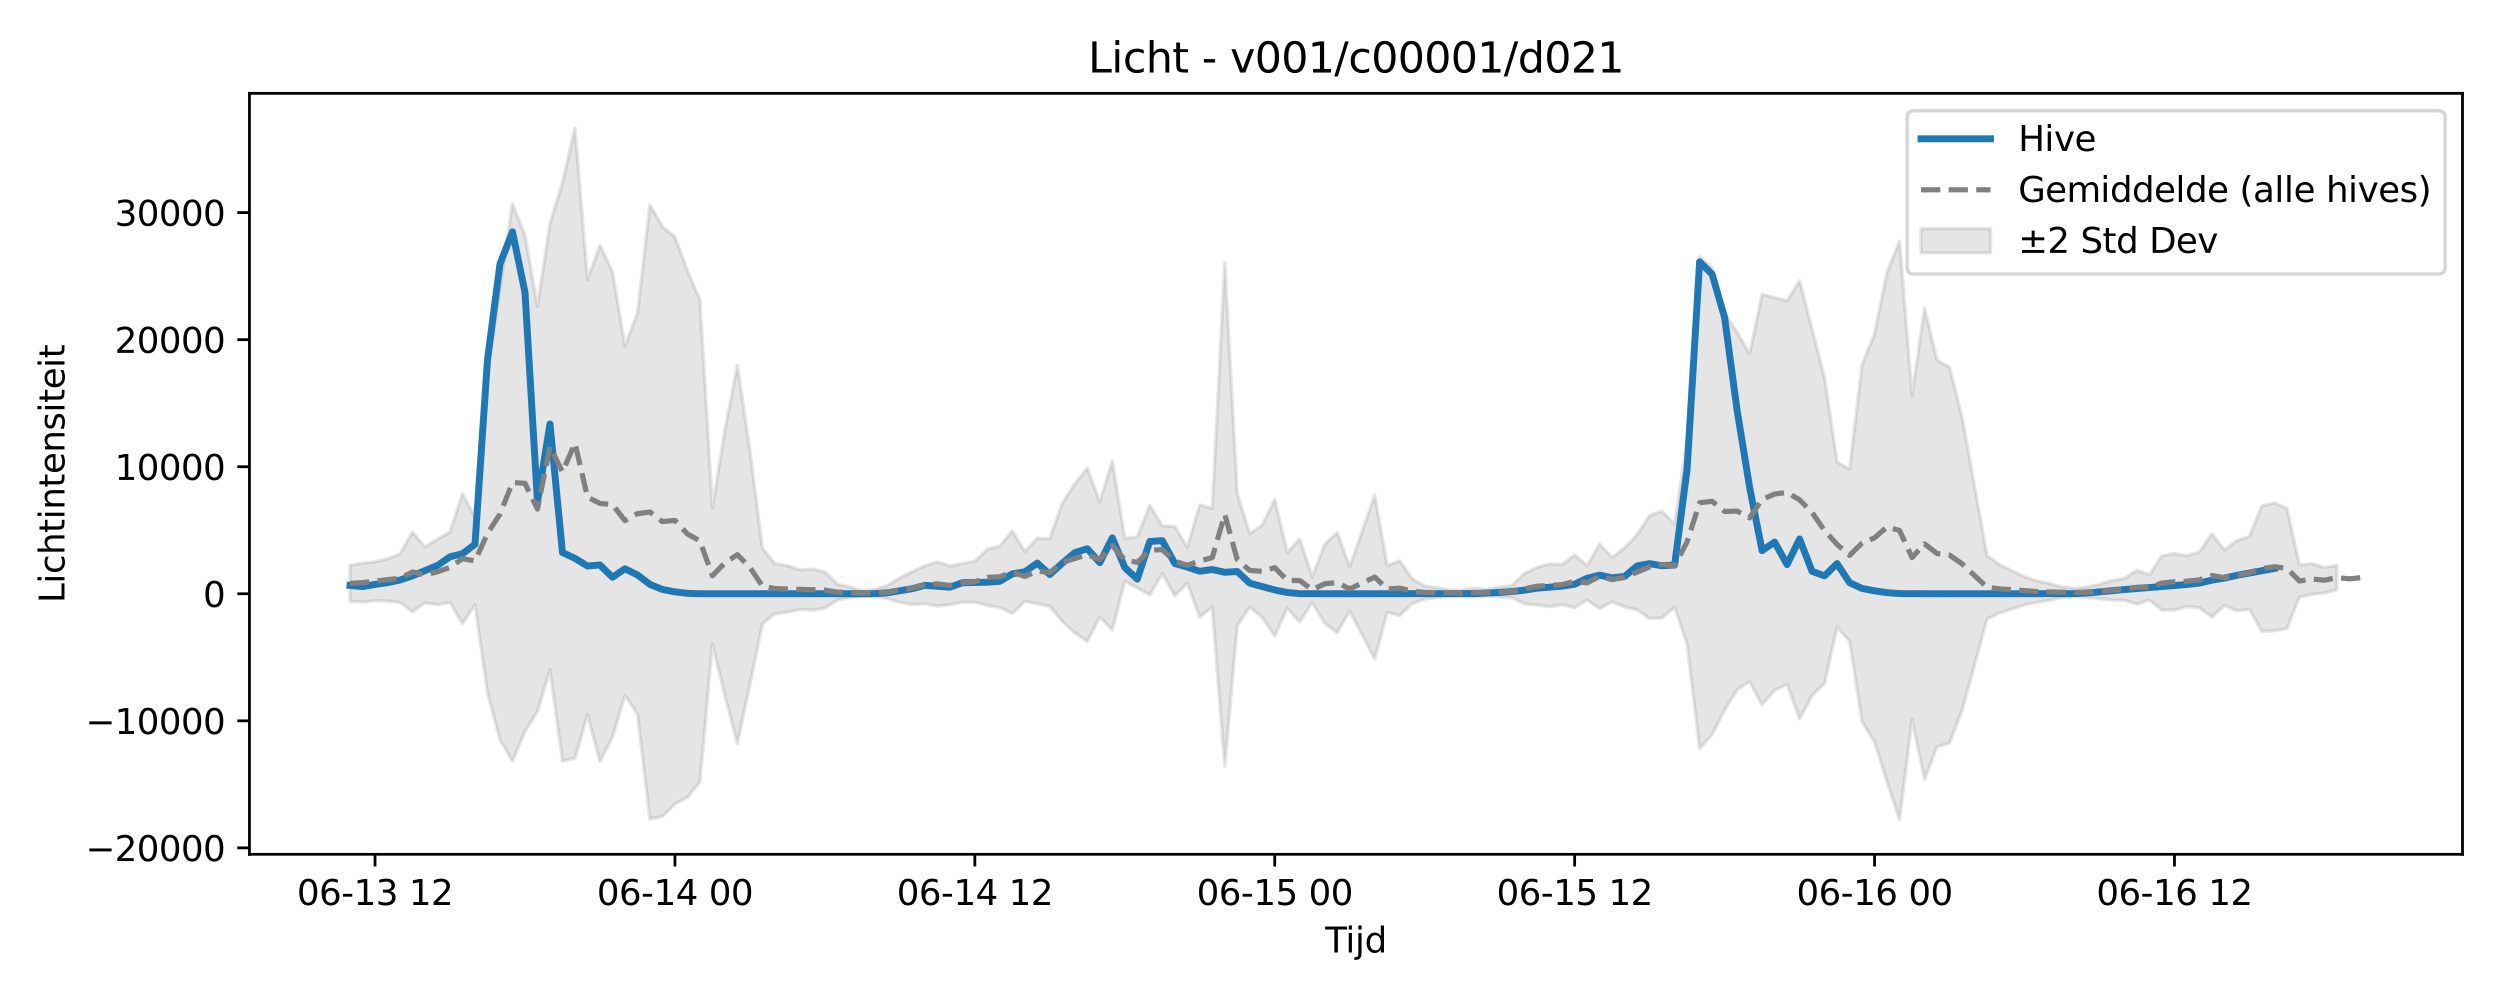 <?xml version="1.0" encoding="utf-8" standalone="no"?>
<!DOCTYPE svg PUBLIC "-//W3C//DTD SVG 1.1//EN"
  "http://www.w3.org/Graphics/SVG/1.1/DTD/svg11.dtd">
<svg xmlns:xlink="http://www.w3.org/1999/xlink" width="720pt" height="288pt" viewBox="0 0 720 288" xmlns="http://www.w3.org/2000/svg" version="1.1">
 <defs>
  <style type="text/css">*{stroke-linejoin: round; stroke-linecap: butt}</style>
 </defs>
 <g id="figure_1">
  <g id="patch_1">
   <path d="M 0 288 
L 720 288 
L 720 0 
L 0 0 
z
" style="fill: #ffffff"/>
  </g>
  <g id="axes_1">
   <g id="patch_2">
    <path d="M 71.84 246.04 
L 709.2 246.04 
L 709.2 26.88 
L 71.84 26.88 
z
" style="fill: #ffffff"/>
   </g>
   <g id="FillBetweenPolyCollection_1">
    <defs>
     <path id="mb94e856123" d="M 100.811 -125.168 
L 100.811 -114.816 
L 104.41 -114.586 
L 108.009 -115.025 
L 111.608 -114.914 
L 115.206 -114.485 
L 118.805 -111.802 
L 122.404 -114.393 
L 126.003 -113.871 
L 129.602 -114.471 
L 133.201 -108.402 
L 136.8 -113.844 
L 140.398 -88.526 
L 143.997 -74.927 
L 147.596 -68.831 
L 151.195 -77.322 
L 154.794 -83.095 
L 158.393 -95.159 
L 161.992 -68.815 
L 165.591 -69.615 
L 169.189 -82.157 
L 172.788 -68.717 
L 176.387 -75.696 
L 179.986 -87.739 
L 183.585 -82.357 
L 187.184 -52.114 
L 190.783 -52.85 
L 194.382 -56.476 
L 197.98 -58.406 
L 201.579 -62.764 
L 205.178 -102.553 
L 208.777 -87.657 
L 212.376 -73.811 
L 215.975 -90.868 
L 219.574 -108.293 
L 223.173 -111.249 
L 226.771 -111.657 
L 230.37 -112.465 
L 233.969 -112.277 
L 237.568 -112.837 
L 241.167 -115.204 
L 244.766 -115.826 
L 248.365 -116.408 
L 251.963 -116.193 
L 255.562 -115.619 
L 259.161 -114.51 
L 262.76 -113.882 
L 266.359 -114.115 
L 269.958 -113.449 
L 273.557 -113.812 
L 277.156 -114.546 
L 280.754 -114.527 
L 284.353 -113.594 
L 287.952 -113.034 
L 291.551 -111.357 
L 295.15 -114.795 
L 298.749 -114.133 
L 302.348 -113.36 
L 305.947 -109.018 
L 309.545 -105.74 
L 313.144 -103.287 
L 316.743 -110.305 
L 320.342 -106.567 
L 323.941 -120.597 
L 327.54 -118.691 
L 331.139 -116.632 
L 334.738 -122.823 
L 338.336 -116.417 
L 341.935 -120.019 
L 345.534 -110.26 
L 349.133 -113.27 
L 352.732 -67.323 
L 356.331 -107.828 
L 359.93 -113.127 
L 363.528 -110.115 
L 367.127 -104.866 
L 370.726 -112.834 
L 374.325 -108.847 
L 377.924 -114.494 
L 381.523 -108.473 
L 385.122 -105.835 
L 388.721 -112.025 
L 392.319 -105.126 
L 395.918 -98.221 
L 399.517 -111.646 
L 403.116 -110.712 
L 406.715 -114.119 
L 410.314 -115.518 
L 413.913 -115.862 
L 417.512 -116.3 
L 421.11 -116.429 
L 424.709 -116.037 
L 428.308 -116.308 
L 431.907 -116.024 
L 435.506 -115.837 
L 439.105 -114.032 
L 442.704 -113.764 
L 446.302 -113.264 
L 449.901 -113.837 
L 453.5 -112.989 
L 457.099 -115.201 
L 460.698 -112.732 
L 464.297 -114.671 
L 467.896 -113.214 
L 471.495 -112.343 
L 475.093 -109.905 
L 478.692 -110.032 
L 482.291 -113.126 
L 485.89 -102.522 
L 489.489 -72.358 
L 493.088 -76.423 
L 496.687 -83.498 
L 500.286 -89.34 
L 503.884 -91.664 
L 507.483 -85.027 
L 511.082 -89.199 
L 514.681 -90.948 
L 518.28 -80.945 
L 521.879 -87.661 
L 525.478 -91.208 
L 529.077 -107.455 
L 532.675 -103.319 
L 536.274 -80.175 
L 539.873 -74.315 
L 543.472 -62.859 
L 547.071 -51.922 
L 550.67 -80.749 
L 554.269 -63.518 
L 557.867 -72.924 
L 561.466 -73.999 
L 565.065 -83.41 
L 568.664 -96.496 
L 572.263 -109.714 
L 575.862 -111.455 
L 579.461 -112.597 
L 583.06 -113.771 
L 586.658 -114.54 
L 590.257 -115.107 
L 593.856 -115.913 
L 597.455 -116.215 
L 601.054 -115.895 
L 604.653 -115.613 
L 608.252 -115.234 
L 611.851 -115.066 
L 615.449 -114.043 
L 619.048 -115.153 
L 622.647 -112.277 
L 626.246 -112.354 
L 629.845 -113.3 
L 633.444 -112.934 
L 637.043 -110.275 
L 640.642 -113.632 
L 644.24 -112.12 
L 647.839 -112.518 
L 651.438 -106.156 
L 655.037 -106.355 
L 658.636 -106.991 
L 662.235 -116.029 
L 665.834 -116.858 
L 669.432 -117.223 
L 673.031 -118.139 
L 673.031 -125.14 
L 673.031 -125.14 
L 669.432 -124.572 
L 665.834 -125.651 
L 662.235 -125.309 
L 658.636 -141.641 
L 655.037 -143.174 
L 651.438 -142.333 
L 647.839 -133.503 
L 644.24 -132.325 
L 640.642 -129.621 
L 637.043 -134.248 
L 633.444 -129.049 
L 629.845 -127.958 
L 626.246 -128.585 
L 622.647 -127.905 
L 619.048 -122.465 
L 615.449 -123.728 
L 611.851 -121.456 
L 608.252 -120.814 
L 604.653 -119.737 
L 601.054 -118.935 
L 597.455 -118.5 
L 593.856 -118.939 
L 590.257 -119.95 
L 586.658 -120.715 
L 583.06 -121.87 
L 579.461 -123.647 
L 575.862 -125.374 
L 572.263 -128.009 
L 568.664 -148.009 
L 565.065 -167.841 
L 561.466 -182.27 
L 557.867 -184.25 
L 554.269 -199.224 
L 550.67 -174.085 
L 547.071 -218.525 
L 543.472 -209.624 
L 539.873 -191.938 
L 536.274 -182.992 
L 532.675 -152.771 
L 529.077 -154.982 
L 525.478 -179.134 
L 521.879 -193.163 
L 518.28 -207.154 
L 514.681 -201.388 
L 511.082 -202.279 
L 507.483 -203.268 
L 503.884 -186.039 
L 500.286 -192.27 
L 496.687 -197.89 
L 493.088 -210.835 
L 489.489 -214.059 
L 485.89 -161.422 
L 482.291 -136.971 
L 478.692 -140.811 
L 475.093 -139.556 
L 471.495 -134.033 
L 467.896 -130.223 
L 464.297 -127.481 
L 460.698 -131.285 
L 457.099 -125.094 
L 453.5 -128.168 
L 449.901 -125.429 
L 446.302 -125.637 
L 442.704 -124.562 
L 439.105 -122.905 
L 435.506 -119.403 
L 431.907 -118.825 
L 428.308 -118.254 
L 424.709 -118.574 
L 421.11 -118.008 
L 417.512 -118.11 
L 413.913 -118.717 
L 410.314 -119.227 
L 406.715 -121.343 
L 403.116 -126.498 
L 399.517 -125.085 
L 395.918 -145.397 
L 392.319 -134.981 
L 388.721 -124.755 
L 385.122 -134.585 
L 381.523 -131.283 
L 377.924 -121.802 
L 374.325 -132.756 
L 370.726 -128.858 
L 367.127 -144.171 
L 363.528 -136.782 
L 359.93 -134.305 
L 356.331 -145.815 
L 352.732 -212.404 
L 349.133 -141.585 
L 345.534 -142.604 
L 341.935 -130.409 
L 338.336 -136.338 
L 334.738 -136.565 
L 331.139 -142.457 
L 327.54 -133.342 
L 323.941 -132.97 
L 320.342 -155.178 
L 316.743 -143.417 
L 313.144 -153.21 
L 309.545 -148.602 
L 305.947 -143.059 
L 302.348 -132.862 
L 298.749 -132.995 
L 295.15 -129.194 
L 291.551 -135.124 
L 287.952 -130.746 
L 284.353 -129.803 
L 280.754 -126.371 
L 277.156 -125.733 
L 273.557 -124.98 
L 269.958 -126.221 
L 266.359 -125.012 
L 262.76 -123.407 
L 259.161 -121.597 
L 255.562 -119.325 
L 251.963 -118.283 
L 248.365 -117.918 
L 244.766 -118.929 
L 241.167 -119.719 
L 237.568 -123.284 
L 233.969 -124.131 
L 230.37 -123.845 
L 226.771 -125.068 
L 223.173 -125.685 
L 219.574 -130.17 
L 215.975 -158.275 
L 212.376 -182.695 
L 208.777 -164.187 
L 205.178 -141.786 
L 201.579 -201.685 
L 197.98 -210.047 
L 194.382 -219.761 
L 190.783 -222.739 
L 187.184 -228.947 
L 183.585 -197.763 
L 179.986 -188.39 
L 176.387 -209.694 
L 172.788 -217.291 
L 169.189 -207.518 
L 165.591 -251.158 
L 161.992 -235.33 
L 158.393 -223.653 
L 154.794 -199.673 
L 151.195 -220.295 
L 147.596 -229.239 
L 143.997 -204.941 
L 140.398 -180.18 
L 136.8 -139.042 
L 133.201 -145.845 
L 129.602 -134.733 
L 126.003 -132.755 
L 122.404 -130.493 
L 118.805 -134.732 
L 115.206 -128.459 
L 111.608 -127.032 
L 108.009 -126.207 
L 104.41 -125.833 
L 100.811 -125.168 
z
" style="stroke: #808080; stroke-opacity: 0.2"/>
    </defs>
    <g clip-path="url(#p5febf29653)">
     <use xlink:href="#mb94e856123" x="0" y="288" style="fill: #808080; fill-opacity: 0.2; stroke: #808080; stroke-opacity: 0.2"/>
    </g>
   </g>
   <g id="matplotlib.axis_1">
    <g id="xtick_1">
     <g id="line2d_1">
      <defs>
       <path id="m17377ef267" d="M 0 0 
L 0 3.5 
" style="stroke: #000000; stroke-width: 0.8"/>
      </defs>
      <g>
       <use xlink:href="#m17377ef267" x="108.009" y="246.04" style="stroke: #000000; stroke-width: 0.8"/>
      </g>
     </g>
     <g id="text_1">
      <!-- 06-13 12 -->
      <g transform="translate(85.528 260.638) scale(0.1 -0.1)">
       <defs>
        <path id="DejaVuSans-30" d="M 2034 4250 
Q 1547 4250 1301 3770 
Q 1056 3291 1056 2328 
Q 1056 1369 1301 889 
Q 1547 409 2034 409 
Q 2525 409 2770 889 
Q 3016 1369 3016 2328 
Q 3016 3291 2770 3770 
Q 2525 4250 2034 4250 
z
M 2034 4750 
Q 2819 4750 3233 4129 
Q 3647 3509 3647 2328 
Q 3647 1150 3233 529 
Q 2819 -91 2034 -91 
Q 1250 -91 836 529 
Q 422 1150 422 2328 
Q 422 3509 836 4129 
Q 1250 4750 2034 4750 
z
" transform="scale(0.016)"/>
        <path id="DejaVuSans-36" d="M 2113 2584 
Q 1688 2584 1439 2293 
Q 1191 2003 1191 1497 
Q 1191 994 1439 701 
Q 1688 409 2113 409 
Q 2538 409 2786 701 
Q 3034 994 3034 1497 
Q 3034 2003 2786 2293 
Q 2538 2584 2113 2584 
z
M 3366 4563 
L 3366 3988 
Q 3128 4100 2886 4159 
Q 2644 4219 2406 4219 
Q 1781 4219 1451 3797 
Q 1122 3375 1075 2522 
Q 1259 2794 1537 2939 
Q 1816 3084 2150 3084 
Q 2853 3084 3261 2657 
Q 3669 2231 3669 1497 
Q 3669 778 3244 343 
Q 2819 -91 2113 -91 
Q 1303 -91 875 529 
Q 447 1150 447 2328 
Q 447 3434 972 4092 
Q 1497 4750 2381 4750 
Q 2619 4750 2861 4703 
Q 3103 4656 3366 4563 
z
" transform="scale(0.016)"/>
        <path id="DejaVuSans-2d" d="M 313 2009 
L 1997 2009 
L 1997 1497 
L 313 1497 
L 313 2009 
z
" transform="scale(0.016)"/>
        <path id="DejaVuSans-31" d="M 794 531 
L 1825 531 
L 1825 4091 
L 703 3866 
L 703 4441 
L 1819 4666 
L 2450 4666 
L 2450 531 
L 3481 531 
L 3481 0 
L 794 0 
L 794 531 
z
" transform="scale(0.016)"/>
        <path id="DejaVuSans-33" d="M 2597 2516 
Q 3050 2419 3304 2112 
Q 3559 1806 3559 1356 
Q 3559 666 3084 287 
Q 2609 -91 1734 -91 
Q 1441 -91 1130 -33 
Q 819 25 488 141 
L 488 750 
Q 750 597 1062 519 
Q 1375 441 1716 441 
Q 2309 441 2620 675 
Q 2931 909 2931 1356 
Q 2931 1769 2642 2001 
Q 2353 2234 1838 2234 
L 1294 2234 
L 1294 2753 
L 1863 2753 
Q 2328 2753 2575 2939 
Q 2822 3125 2822 3475 
Q 2822 3834 2567 4026 
Q 2313 4219 1838 4219 
Q 1578 4219 1281 4162 
Q 984 4106 628 3988 
L 628 4550 
Q 988 4650 1302 4700 
Q 1616 4750 1894 4750 
Q 2613 4750 3031 4423 
Q 3450 4097 3450 3541 
Q 3450 3153 3228 2886 
Q 3006 2619 2597 2516 
z
" transform="scale(0.016)"/>
        <path id="DejaVuSans-20" transform="scale(0.016)"/>
        <path id="DejaVuSans-32" d="M 1228 531 
L 3431 531 
L 3431 0 
L 469 0 
L 469 531 
Q 828 903 1448 1529 
Q 2069 2156 2228 2338 
Q 2531 2678 2651 2914 
Q 2772 3150 2772 3378 
Q 2772 3750 2511 3984 
Q 2250 4219 1831 4219 
Q 1534 4219 1204 4116 
Q 875 4013 500 3803 
L 500 4441 
Q 881 4594 1212 4672 
Q 1544 4750 1819 4750 
Q 2544 4750 2975 4387 
Q 3406 4025 3406 3419 
Q 3406 3131 3298 2873 
Q 3191 2616 2906 2266 
Q 2828 2175 2409 1742 
Q 1991 1309 1228 531 
z
" transform="scale(0.016)"/>
       </defs>
       <use xlink:href="#DejaVuSans-30"/>
       <use xlink:href="#DejaVuSans-36" transform="translate(63.623 0)"/>
       <use xlink:href="#DejaVuSans-2d" transform="translate(127.246 0)"/>
       <use xlink:href="#DejaVuSans-31" transform="translate(163.33 0)"/>
       <use xlink:href="#DejaVuSans-33" transform="translate(226.953 0)"/>
       <use xlink:href="#DejaVuSans-20" transform="translate(290.576 0)"/>
       <use xlink:href="#DejaVuSans-31" transform="translate(322.363 0)"/>
       <use xlink:href="#DejaVuSans-32" transform="translate(385.986 0)"/>
      </g>
     </g>
    </g>
    <g id="xtick_2">
     <g id="line2d_2">
      <g>
       <use xlink:href="#m17377ef267" x="194.382" y="246.04" style="stroke: #000000; stroke-width: 0.8"/>
      </g>
     </g>
     <g id="text_2">
      <!-- 06-14 00 -->
      <g transform="translate(171.901 260.638) scale(0.1 -0.1)">
       <defs>
        <path id="DejaVuSans-34" d="M 2419 4116 
L 825 1625 
L 2419 1625 
L 2419 4116 
z
M 2253 4666 
L 3047 4666 
L 3047 1625 
L 3713 1625 
L 3713 1100 
L 3047 1100 
L 3047 0 
L 2419 0 
L 2419 1100 
L 313 1100 
L 313 1709 
L 2253 4666 
z
" transform="scale(0.016)"/>
       </defs>
       <use xlink:href="#DejaVuSans-30"/>
       <use xlink:href="#DejaVuSans-36" transform="translate(63.623 0)"/>
       <use xlink:href="#DejaVuSans-2d" transform="translate(127.246 0)"/>
       <use xlink:href="#DejaVuSans-31" transform="translate(163.33 0)"/>
       <use xlink:href="#DejaVuSans-34" transform="translate(226.953 0)"/>
       <use xlink:href="#DejaVuSans-20" transform="translate(290.576 0)"/>
       <use xlink:href="#DejaVuSans-30" transform="translate(322.363 0)"/>
       <use xlink:href="#DejaVuSans-30" transform="translate(385.986 0)"/>
      </g>
     </g>
    </g>
    <g id="xtick_3">
     <g id="line2d_3">
      <g>
       <use xlink:href="#m17377ef267" x="280.754" y="246.04" style="stroke: #000000; stroke-width: 0.8"/>
      </g>
     </g>
     <g id="text_3">
      <!-- 06-14 12 -->
      <g transform="translate(258.274 260.638) scale(0.1 -0.1)">
       <use xlink:href="#DejaVuSans-30"/>
       <use xlink:href="#DejaVuSans-36" transform="translate(63.623 0)"/>
       <use xlink:href="#DejaVuSans-2d" transform="translate(127.246 0)"/>
       <use xlink:href="#DejaVuSans-31" transform="translate(163.33 0)"/>
       <use xlink:href="#DejaVuSans-34" transform="translate(226.953 0)"/>
       <use xlink:href="#DejaVuSans-20" transform="translate(290.576 0)"/>
       <use xlink:href="#DejaVuSans-31" transform="translate(322.363 0)"/>
       <use xlink:href="#DejaVuSans-32" transform="translate(385.986 0)"/>
      </g>
     </g>
    </g>
    <g id="xtick_4">
     <g id="line2d_4">
      <g>
       <use xlink:href="#m17377ef267" x="367.127" y="246.04" style="stroke: #000000; stroke-width: 0.8"/>
      </g>
     </g>
     <g id="text_4">
      <!-- 06-15 00 -->
      <g transform="translate(344.647 260.638) scale(0.1 -0.1)">
       <defs>
        <path id="DejaVuSans-35" d="M 691 4666 
L 3169 4666 
L 3169 4134 
L 1269 4134 
L 1269 2991 
Q 1406 3038 1543 3061 
Q 1681 3084 1819 3084 
Q 2600 3084 3056 2656 
Q 3513 2228 3513 1497 
Q 3513 744 3044 326 
Q 2575 -91 1722 -91 
Q 1428 -91 1123 -41 
Q 819 9 494 109 
L 494 744 
Q 775 591 1075 516 
Q 1375 441 1709 441 
Q 2250 441 2565 725 
Q 2881 1009 2881 1497 
Q 2881 1984 2565 2268 
Q 2250 2553 1709 2553 
Q 1456 2553 1204 2497 
Q 953 2441 691 2322 
L 691 4666 
z
" transform="scale(0.016)"/>
       </defs>
       <use xlink:href="#DejaVuSans-30"/>
       <use xlink:href="#DejaVuSans-36" transform="translate(63.623 0)"/>
       <use xlink:href="#DejaVuSans-2d" transform="translate(127.246 0)"/>
       <use xlink:href="#DejaVuSans-31" transform="translate(163.33 0)"/>
       <use xlink:href="#DejaVuSans-35" transform="translate(226.953 0)"/>
       <use xlink:href="#DejaVuSans-20" transform="translate(290.576 0)"/>
       <use xlink:href="#DejaVuSans-30" transform="translate(322.363 0)"/>
       <use xlink:href="#DejaVuSans-30" transform="translate(385.986 0)"/>
      </g>
     </g>
    </g>
    <g id="xtick_5">
     <g id="line2d_5">
      <g>
       <use xlink:href="#m17377ef267" x="453.5" y="246.04" style="stroke: #000000; stroke-width: 0.8"/>
      </g>
     </g>
     <g id="text_5">
      <!-- 06-15 12 -->
      <g transform="translate(431.02 260.638) scale(0.1 -0.1)">
       <use xlink:href="#DejaVuSans-30"/>
       <use xlink:href="#DejaVuSans-36" transform="translate(63.623 0)"/>
       <use xlink:href="#DejaVuSans-2d" transform="translate(127.246 0)"/>
       <use xlink:href="#DejaVuSans-31" transform="translate(163.33 0)"/>
       <use xlink:href="#DejaVuSans-35" transform="translate(226.953 0)"/>
       <use xlink:href="#DejaVuSans-20" transform="translate(290.576 0)"/>
       <use xlink:href="#DejaVuSans-31" transform="translate(322.363 0)"/>
       <use xlink:href="#DejaVuSans-32" transform="translate(385.986 0)"/>
      </g>
     </g>
    </g>
    <g id="xtick_6">
     <g id="line2d_6">
      <g>
       <use xlink:href="#m17377ef267" x="539.873" y="246.04" style="stroke: #000000; stroke-width: 0.8"/>
      </g>
     </g>
     <g id="text_6">
      <!-- 06-16 00 -->
      <g transform="translate(517.393 260.638) scale(0.1 -0.1)">
       <use xlink:href="#DejaVuSans-30"/>
       <use xlink:href="#DejaVuSans-36" transform="translate(63.623 0)"/>
       <use xlink:href="#DejaVuSans-2d" transform="translate(127.246 0)"/>
       <use xlink:href="#DejaVuSans-31" transform="translate(163.33 0)"/>
       <use xlink:href="#DejaVuSans-36" transform="translate(226.953 0)"/>
       <use xlink:href="#DejaVuSans-20" transform="translate(290.576 0)"/>
       <use xlink:href="#DejaVuSans-30" transform="translate(322.363 0)"/>
       <use xlink:href="#DejaVuSans-30" transform="translate(385.986 0)"/>
      </g>
     </g>
    </g>
    <g id="xtick_7">
     <g id="line2d_7">
      <g>
       <use xlink:href="#m17377ef267" x="626.246" y="246.04" style="stroke: #000000; stroke-width: 0.8"/>
      </g>
     </g>
     <g id="text_7">
      <!-- 06-16 12 -->
      <g transform="translate(603.766 260.638) scale(0.1 -0.1)">
       <use xlink:href="#DejaVuSans-30"/>
       <use xlink:href="#DejaVuSans-36" transform="translate(63.623 0)"/>
       <use xlink:href="#DejaVuSans-2d" transform="translate(127.246 0)"/>
       <use xlink:href="#DejaVuSans-31" transform="translate(163.33 0)"/>
       <use xlink:href="#DejaVuSans-36" transform="translate(226.953 0)"/>
       <use xlink:href="#DejaVuSans-20" transform="translate(290.576 0)"/>
       <use xlink:href="#DejaVuSans-31" transform="translate(322.363 0)"/>
       <use xlink:href="#DejaVuSans-32" transform="translate(385.986 0)"/>
      </g>
     </g>
    </g>
    <g id="text_8">
     <!-- Tijd -->
     <g transform="translate(381.67 274.317) scale(0.1 -0.1)">
      <defs>
       <path id="DejaVuSans-54" d="M -19 4666 
L 3928 4666 
L 3928 4134 
L 2272 4134 
L 2272 0 
L 1638 0 
L 1638 4134 
L -19 4134 
L -19 4666 
z
" transform="scale(0.016)"/>
       <path id="DejaVuSans-69" d="M 603 3500 
L 1178 3500 
L 1178 0 
L 603 0 
L 603 3500 
z
M 603 4863 
L 1178 4863 
L 1178 4134 
L 603 4134 
L 603 4863 
z
" transform="scale(0.016)"/>
       <path id="DejaVuSans-6a" d="M 603 3500 
L 1178 3500 
L 1178 -63 
Q 1178 -731 923 -1031 
Q 669 -1331 103 -1331 
L -116 -1331 
L -116 -844 
L 38 -844 
Q 366 -844 484 -692 
Q 603 -541 603 -63 
L 603 3500 
z
M 603 4863 
L 1178 4863 
L 1178 4134 
L 603 4134 
L 603 4863 
z
" transform="scale(0.016)"/>
       <path id="DejaVuSans-64" d="M 2906 2969 
L 2906 4863 
L 3481 4863 
L 3481 0 
L 2906 0 
L 2906 525 
Q 2725 213 2448 61 
Q 2172 -91 1784 -91 
Q 1150 -91 751 415 
Q 353 922 353 1747 
Q 353 2572 751 3078 
Q 1150 3584 1784 3584 
Q 2172 3584 2448 3432 
Q 2725 3281 2906 2969 
z
M 947 1747 
Q 947 1113 1208 752 
Q 1469 391 1925 391 
Q 2381 391 2643 752 
Q 2906 1113 2906 1747 
Q 2906 2381 2643 2742 
Q 2381 3103 1925 3103 
Q 1469 3103 1208 2742 
Q 947 2381 947 1747 
z
" transform="scale(0.016)"/>
      </defs>
      <use xlink:href="#DejaVuSans-54"/>
      <use xlink:href="#DejaVuSans-69" transform="translate(57.959 0)"/>
      <use xlink:href="#DejaVuSans-6a" transform="translate(85.742 0)"/>
      <use xlink:href="#DejaVuSans-64" transform="translate(113.525 0)"/>
     </g>
    </g>
   </g>
   <g id="matplotlib.axis_2">
    <g id="ytick_1">
     <g id="line2d_8">
      <defs>
       <path id="mc6cd314b7b" d="M 0 0 
L -3.5 0 
" style="stroke: #000000; stroke-width: 0.8"/>
      </defs>
      <g>
       <use xlink:href="#mc6cd314b7b" x="71.84" y="244.191" style="stroke: #000000; stroke-width: 0.8"/>
      </g>
     </g>
     <g id="text_9">
      <!-- −20000 -->
      <g transform="translate(24.648 247.991) scale(0.1 -0.1)">
       <defs>
        <path id="DejaVuSans-2212" d="M 678 2272 
L 4684 2272 
L 4684 1741 
L 678 1741 
L 678 2272 
z
" transform="scale(0.016)"/>
       </defs>
       <use xlink:href="#DejaVuSans-2212"/>
       <use xlink:href="#DejaVuSans-32" transform="translate(83.789 0)"/>
       <use xlink:href="#DejaVuSans-30" transform="translate(147.412 0)"/>
       <use xlink:href="#DejaVuSans-30" transform="translate(211.035 0)"/>
       <use xlink:href="#DejaVuSans-30" transform="translate(274.658 0)"/>
       <use xlink:href="#DejaVuSans-30" transform="translate(338.281 0)"/>
      </g>
     </g>
    </g>
    <g id="ytick_2">
     <g id="line2d_9">
      <g>
       <use xlink:href="#mc6cd314b7b" x="71.84" y="207.599" style="stroke: #000000; stroke-width: 0.8"/>
      </g>
     </g>
     <g id="text_10">
      <!-- −10000 -->
      <g transform="translate(24.648 211.398) scale(0.1 -0.1)">
       <use xlink:href="#DejaVuSans-2212"/>
       <use xlink:href="#DejaVuSans-31" transform="translate(83.789 0)"/>
       <use xlink:href="#DejaVuSans-30" transform="translate(147.412 0)"/>
       <use xlink:href="#DejaVuSans-30" transform="translate(211.035 0)"/>
       <use xlink:href="#DejaVuSans-30" transform="translate(274.658 0)"/>
       <use xlink:href="#DejaVuSans-30" transform="translate(338.281 0)"/>
      </g>
     </g>
    </g>
    <g id="ytick_3">
     <g id="line2d_10">
      <g>
       <use xlink:href="#mc6cd314b7b" x="71.84" y="171.006" style="stroke: #000000; stroke-width: 0.8"/>
      </g>
     </g>
     <g id="text_11">
      <!-- 0 -->
      <g transform="translate(58.477 174.805) scale(0.1 -0.1)">
       <use xlink:href="#DejaVuSans-30"/>
      </g>
     </g>
    </g>
    <g id="ytick_4">
     <g id="line2d_11">
      <g>
       <use xlink:href="#mc6cd314b7b" x="71.84" y="134.413" style="stroke: #000000; stroke-width: 0.8"/>
      </g>
     </g>
     <g id="text_12">
      <!-- 10000 -->
      <g transform="translate(33.028 138.213) scale(0.1 -0.1)">
       <use xlink:href="#DejaVuSans-31"/>
       <use xlink:href="#DejaVuSans-30" transform="translate(63.623 0)"/>
       <use xlink:href="#DejaVuSans-30" transform="translate(127.246 0)"/>
       <use xlink:href="#DejaVuSans-30" transform="translate(190.869 0)"/>
       <use xlink:href="#DejaVuSans-30" transform="translate(254.492 0)"/>
      </g>
     </g>
    </g>
    <g id="ytick_5">
     <g id="line2d_12">
      <g>
       <use xlink:href="#mc6cd314b7b" x="71.84" y="97.821" style="stroke: #000000; stroke-width: 0.8"/>
      </g>
     </g>
     <g id="text_13">
      <!-- 20000 -->
      <g transform="translate(33.028 101.62) scale(0.1 -0.1)">
       <use xlink:href="#DejaVuSans-32"/>
       <use xlink:href="#DejaVuSans-30" transform="translate(63.623 0)"/>
       <use xlink:href="#DejaVuSans-30" transform="translate(127.246 0)"/>
       <use xlink:href="#DejaVuSans-30" transform="translate(190.869 0)"/>
       <use xlink:href="#DejaVuSans-30" transform="translate(254.492 0)"/>
      </g>
     </g>
    </g>
    <g id="ytick_6">
     <g id="line2d_13">
      <g>
       <use xlink:href="#mc6cd314b7b" x="71.84" y="61.228" style="stroke: #000000; stroke-width: 0.8"/>
      </g>
     </g>
     <g id="text_14">
      <!-- 30000 -->
      <g transform="translate(33.028 65.027) scale(0.1 -0.1)">
       <use xlink:href="#DejaVuSans-33"/>
       <use xlink:href="#DejaVuSans-30" transform="translate(63.623 0)"/>
       <use xlink:href="#DejaVuSans-30" transform="translate(127.246 0)"/>
       <use xlink:href="#DejaVuSans-30" transform="translate(190.869 0)"/>
       <use xlink:href="#DejaVuSans-30" transform="translate(254.492 0)"/>
      </g>
     </g>
    </g>
    <g id="text_15">
     <!-- Lichtintensiteit -->
     <g transform="translate(18.568 173.656) rotate(-90) scale(0.1 -0.1)">
      <defs>
       <path id="DejaVuSans-4c" d="M 628 4666 
L 1259 4666 
L 1259 531 
L 3531 531 
L 3531 0 
L 628 0 
L 628 4666 
z
" transform="scale(0.016)"/>
       <path id="DejaVuSans-63" d="M 3122 3366 
L 3122 2828 
Q 2878 2963 2633 3030 
Q 2388 3097 2138 3097 
Q 1578 3097 1268 2742 
Q 959 2388 959 1747 
Q 959 1106 1268 751 
Q 1578 397 2138 397 
Q 2388 397 2633 464 
Q 2878 531 3122 666 
L 3122 134 
Q 2881 22 2623 -34 
Q 2366 -91 2075 -91 
Q 1284 -91 818 406 
Q 353 903 353 1747 
Q 353 2603 823 3093 
Q 1294 3584 2113 3584 
Q 2378 3584 2631 3529 
Q 2884 3475 3122 3366 
z
" transform="scale(0.016)"/>
       <path id="DejaVuSans-68" d="M 3513 2113 
L 3513 0 
L 2938 0 
L 2938 2094 
Q 2938 2591 2744 2837 
Q 2550 3084 2163 3084 
Q 1697 3084 1428 2787 
Q 1159 2491 1159 1978 
L 1159 0 
L 581 0 
L 581 4863 
L 1159 4863 
L 1159 2956 
Q 1366 3272 1645 3428 
Q 1925 3584 2291 3584 
Q 2894 3584 3203 3211 
Q 3513 2838 3513 2113 
z
" transform="scale(0.016)"/>
       <path id="DejaVuSans-74" d="M 1172 4494 
L 1172 3500 
L 2356 3500 
L 2356 3053 
L 1172 3053 
L 1172 1153 
Q 1172 725 1289 603 
Q 1406 481 1766 481 
L 2356 481 
L 2356 0 
L 1766 0 
Q 1100 0 847 248 
Q 594 497 594 1153 
L 594 3053 
L 172 3053 
L 172 3500 
L 594 3500 
L 594 4494 
L 1172 4494 
z
" transform="scale(0.016)"/>
       <path id="DejaVuSans-6e" d="M 3513 2113 
L 3513 0 
L 2938 0 
L 2938 2094 
Q 2938 2591 2744 2837 
Q 2550 3084 2163 3084 
Q 1697 3084 1428 2787 
Q 1159 2491 1159 1978 
L 1159 0 
L 581 0 
L 581 3500 
L 1159 3500 
L 1159 2956 
Q 1366 3272 1645 3428 
Q 1925 3584 2291 3584 
Q 2894 3584 3203 3211 
Q 3513 2838 3513 2113 
z
" transform="scale(0.016)"/>
       <path id="DejaVuSans-65" d="M 3597 1894 
L 3597 1613 
L 953 1613 
Q 991 1019 1311 708 
Q 1631 397 2203 397 
Q 2534 397 2845 478 
Q 3156 559 3463 722 
L 3463 178 
Q 3153 47 2828 -22 
Q 2503 -91 2169 -91 
Q 1331 -91 842 396 
Q 353 884 353 1716 
Q 353 2575 817 3079 
Q 1281 3584 2069 3584 
Q 2775 3584 3186 3129 
Q 3597 2675 3597 1894 
z
M 3022 2063 
Q 3016 2534 2758 2815 
Q 2500 3097 2075 3097 
Q 1594 3097 1305 2825 
Q 1016 2553 972 2059 
L 3022 2063 
z
" transform="scale(0.016)"/>
       <path id="DejaVuSans-73" d="M 2834 3397 
L 2834 2853 
Q 2591 2978 2328 3040 
Q 2066 3103 1784 3103 
Q 1356 3103 1142 2972 
Q 928 2841 928 2578 
Q 928 2378 1081 2264 
Q 1234 2150 1697 2047 
L 1894 2003 
Q 2506 1872 2764 1633 
Q 3022 1394 3022 966 
Q 3022 478 2636 193 
Q 2250 -91 1575 -91 
Q 1294 -91 989 -36 
Q 684 19 347 128 
L 347 722 
Q 666 556 975 473 
Q 1284 391 1588 391 
Q 1994 391 2212 530 
Q 2431 669 2431 922 
Q 2431 1156 2273 1281 
Q 2116 1406 1581 1522 
L 1381 1569 
Q 847 1681 609 1914 
Q 372 2147 372 2553 
Q 372 3047 722 3315 
Q 1072 3584 1716 3584 
Q 2034 3584 2315 3537 
Q 2597 3491 2834 3397 
z
" transform="scale(0.016)"/>
      </defs>
      <use xlink:href="#DejaVuSans-4c"/>
      <use xlink:href="#DejaVuSans-69" transform="translate(55.713 0)"/>
      <use xlink:href="#DejaVuSans-63" transform="translate(83.496 0)"/>
      <use xlink:href="#DejaVuSans-68" transform="translate(138.477 0)"/>
      <use xlink:href="#DejaVuSans-74" transform="translate(201.855 0)"/>
      <use xlink:href="#DejaVuSans-69" transform="translate(241.064 0)"/>
      <use xlink:href="#DejaVuSans-6e" transform="translate(268.848 0)"/>
      <use xlink:href="#DejaVuSans-74" transform="translate(332.227 0)"/>
      <use xlink:href="#DejaVuSans-65" transform="translate(371.436 0)"/>
      <use xlink:href="#DejaVuSans-6e" transform="translate(432.959 0)"/>
      <use xlink:href="#DejaVuSans-73" transform="translate(496.338 0)"/>
      <use xlink:href="#DejaVuSans-69" transform="translate(548.438 0)"/>
      <use xlink:href="#DejaVuSans-74" transform="translate(576.221 0)"/>
      <use xlink:href="#DejaVuSans-65" transform="translate(615.43 0)"/>
      <use xlink:href="#DejaVuSans-69" transform="translate(676.953 0)"/>
      <use xlink:href="#DejaVuSans-74" transform="translate(704.736 0)"/>
     </g>
    </g>
   </g>
   <g id="line2d_14">
    <path d="M 100.811 168.602 
L 104.41 168.947 
L 108.009 168.321 
L 111.608 167.816 
L 115.206 167.057 
L 118.805 165.83 
L 126.003 162.852 
L 129.602 160.357 
L 133.201 159.472 
L 136.8 156.758 
L 140.398 103.589 
L 143.997 76.036 
L 147.596 66.766 
L 151.195 84.193 
L 154.794 144.526 
L 158.393 122.111 
L 161.992 159.136 
L 165.591 160.809 
L 169.189 163.008 
L 172.788 162.718 
L 176.387 166.255 
L 179.986 163.811 
L 183.585 165.57 
L 187.184 168.306 
L 190.783 169.775 
L 194.382 170.454 
L 197.98 170.887 
L 201.579 170.991 
L 248.365 171.005 
L 251.963 170.975 
L 255.562 170.734 
L 262.76 169.54 
L 266.359 168.573 
L 273.557 169.122 
L 277.156 167.827 
L 284.353 167.675 
L 287.952 167.417 
L 291.551 165.266 
L 295.15 164.682 
L 298.749 162.175 
L 302.348 165.461 
L 305.947 162.187 
L 309.545 159.17 
L 313.144 158.034 
L 316.743 162.034 
L 320.342 154.921 
L 323.941 163.456 
L 327.54 166.787 
L 331.139 155.935 
L 334.738 155.702 
L 338.336 162.272 
L 341.935 163.322 
L 345.534 164.521 
L 349.133 164.022 
L 352.732 164.816 
L 356.331 164.593 
L 359.93 167.958 
L 367.127 169.906 
L 370.726 170.643 
L 374.325 170.971 
L 388.721 171.006 
L 424.709 170.962 
L 431.907 170.622 
L 435.506 170.355 
L 439.105 169.966 
L 442.704 169.394 
L 449.901 168.81 
L 453.5 168.258 
L 457.099 166.539 
L 460.698 165.645 
L 464.297 166.409 
L 467.896 166.022 
L 471.495 162.983 
L 475.093 162.329 
L 478.692 162.939 
L 482.291 162.718 
L 485.89 135.111 
L 489.489 75.409 
L 493.088 78.978 
L 496.687 91.475 
L 500.286 118.174 
L 503.884 140.3 
L 507.483 158.595 
L 511.082 156.114 
L 514.681 162.587 
L 518.28 155.224 
L 521.879 164.555 
L 525.478 165.844 
L 529.077 162.319 
L 532.675 167.81 
L 536.274 169.473 
L 539.873 170.159 
L 543.472 170.684 
L 547.071 170.961 
L 557.867 171.006 
L 597.455 170.977 
L 601.054 170.79 
L 611.851 169.788 
L 619.048 169.208 
L 626.246 168.64 
L 629.845 168.335 
L 633.444 167.91 
L 637.043 167.083 
L 640.642 166.5 
L 644.24 165.696 
L 655.037 163.712 
L 655.037 163.712 
" clip-path="url(#p5febf29653)" style="fill: none; stroke: #1f77b4; stroke-width: 2; stroke-linecap: square"/>
   </g>
   <g id="line2d_15">
    <path d="M 100.811 168.008 
L 104.41 167.79 
L 115.206 166.528 
L 118.805 164.733 
L 122.404 165.557 
L 126.003 164.687 
L 129.602 163.398 
L 133.201 160.877 
L 136.8 161.557 
L 140.398 153.647 
L 143.997 148.066 
L 147.596 138.965 
L 151.195 139.192 
L 154.794 146.616 
L 158.393 128.594 
L 161.992 135.928 
L 165.591 127.614 
L 169.189 143.163 
L 172.788 144.996 
L 176.387 145.305 
L 179.986 149.936 
L 183.585 147.94 
L 187.184 147.47 
L 190.783 150.206 
L 194.382 149.881 
L 197.98 153.773 
L 201.579 155.776 
L 205.178 165.83 
L 208.777 162.078 
L 212.376 159.747 
L 215.975 163.429 
L 219.574 168.768 
L 223.173 169.533 
L 237.568 169.94 
L 241.167 170.538 
L 244.766 170.622 
L 248.365 170.837 
L 251.963 170.762 
L 255.562 170.528 
L 262.76 169.356 
L 266.359 168.437 
L 269.958 168.165 
L 273.557 168.604 
L 277.156 167.861 
L 280.754 167.551 
L 284.353 166.301 
L 287.952 166.11 
L 291.551 164.759 
L 295.15 166.006 
L 298.749 164.436 
L 302.348 164.889 
L 305.947 161.962 
L 313.144 159.751 
L 316.743 161.139 
L 320.342 157.128 
L 323.941 161.217 
L 327.54 161.984 
L 331.139 158.455 
L 334.738 158.306 
L 338.336 161.622 
L 341.935 162.786 
L 345.534 161.568 
L 349.133 160.573 
L 352.732 148.136 
L 356.331 161.178 
L 359.93 164.284 
L 363.528 164.552 
L 367.127 163.482 
L 370.726 167.154 
L 374.325 167.198 
L 377.924 169.852 
L 381.523 168.122 
L 385.122 167.79 
L 388.721 169.61 
L 395.918 166.191 
L 399.517 169.635 
L 403.116 169.395 
L 406.715 170.269 
L 410.314 170.627 
L 421.11 170.782 
L 424.709 170.694 
L 428.308 170.719 
L 435.506 170.38 
L 439.105 169.531 
L 442.704 168.837 
L 449.901 168.367 
L 453.5 167.422 
L 457.099 167.853 
L 460.698 165.991 
L 464.297 166.924 
L 467.896 166.282 
L 475.093 163.269 
L 478.692 162.578 
L 482.291 162.951 
L 485.89 156.028 
L 489.489 144.791 
L 493.088 144.371 
L 496.687 147.306 
L 500.286 147.195 
L 503.884 149.149 
L 507.483 143.852 
L 511.082 142.261 
L 514.681 141.832 
L 518.28 143.951 
L 521.879 147.588 
L 525.478 152.829 
L 529.077 156.782 
L 532.675 159.955 
L 536.274 156.417 
L 539.873 154.874 
L 543.472 151.758 
L 547.071 152.776 
L 550.67 160.583 
L 554.269 156.629 
L 557.867 159.413 
L 561.466 159.866 
L 565.065 162.374 
L 572.263 169.139 
L 575.862 169.585 
L 586.658 170.373 
L 597.455 170.642 
L 601.054 170.585 
L 611.851 169.739 
L 615.449 169.115 
L 619.048 169.191 
L 622.647 167.909 
L 626.246 167.531 
L 629.845 167.371 
L 633.444 167.008 
L 637.043 165.739 
L 640.642 166.374 
L 644.24 165.778 
L 647.839 164.99 
L 651.438 163.756 
L 655.037 163.236 
L 658.636 163.684 
L 662.235 167.331 
L 665.834 166.745 
L 669.432 167.103 
L 673.031 166.36 
L 676.63 166.705 
L 680.229 166.35 
L 680.229 166.35 
" clip-path="url(#p5febf29653)" style="fill: none; stroke-dasharray: 5.55,2.4; stroke-dashoffset: 0; stroke: #808080; stroke-width: 1.5"/>
   </g>
   <g id="patch_3">
    <path d="M 71.84 246.04 
L 71.84 26.88 
" style="fill: none; stroke: #000000; stroke-width: 0.8; stroke-linejoin: miter; stroke-linecap: square"/>
   </g>
   <g id="patch_4">
    <path d="M 709.2 246.04 
L 709.2 26.88 
" style="fill: none; stroke: #000000; stroke-width: 0.8; stroke-linejoin: miter; stroke-linecap: square"/>
   </g>
   <g id="patch_5">
    <path d="M 71.84 246.04 
L 709.2 246.04 
" style="fill: none; stroke: #000000; stroke-width: 0.8; stroke-linejoin: miter; stroke-linecap: square"/>
   </g>
   <g id="patch_6">
    <path d="M 71.84 26.88 
L 709.2 26.88 
" style="fill: none; stroke: #000000; stroke-width: 0.8; stroke-linejoin: miter; stroke-linecap: square"/>
   </g>
   <g id="text_16">
    <!-- Licht - v001/c00001/d021 -->
    <g transform="translate(313.383 20.88) scale(0.12 -0.12)">
     <defs>
      <path id="DejaVuSans-76" d="M 191 3500 
L 800 3500 
L 1894 563 
L 2988 3500 
L 3597 3500 
L 2284 0 
L 1503 0 
L 191 3500 
z
" transform="scale(0.016)"/>
      <path id="DejaVuSans-2f" d="M 1625 4666 
L 2156 4666 
L 531 -594 
L 0 -594 
L 1625 4666 
z
" transform="scale(0.016)"/>
     </defs>
     <use xlink:href="#DejaVuSans-4c"/>
     <use xlink:href="#DejaVuSans-69" transform="translate(55.713 0)"/>
     <use xlink:href="#DejaVuSans-63" transform="translate(83.496 0)"/>
     <use xlink:href="#DejaVuSans-68" transform="translate(138.477 0)"/>
     <use xlink:href="#DejaVuSans-74" transform="translate(201.855 0)"/>
     <use xlink:href="#DejaVuSans-20" transform="translate(241.064 0)"/>
     <use xlink:href="#DejaVuSans-2d" transform="translate(272.852 0)"/>
     <use xlink:href="#DejaVuSans-20" transform="translate(308.936 0)"/>
     <use xlink:href="#DejaVuSans-76" transform="translate(340.723 0)"/>
     <use xlink:href="#DejaVuSans-30" transform="translate(399.902 0)"/>
     <use xlink:href="#DejaVuSans-30" transform="translate(463.525 0)"/>
     <use xlink:href="#DejaVuSans-31" transform="translate(527.148 0)"/>
     <use xlink:href="#DejaVuSans-2f" transform="translate(590.771 0)"/>
     <use xlink:href="#DejaVuSans-63" transform="translate(624.463 0)"/>
     <use xlink:href="#DejaVuSans-30" transform="translate(679.443 0)"/>
     <use xlink:href="#DejaVuSans-30" transform="translate(743.066 0)"/>
     <use xlink:href="#DejaVuSans-30" transform="translate(806.689 0)"/>
     <use xlink:href="#DejaVuSans-30" transform="translate(870.312 0)"/>
     <use xlink:href="#DejaVuSans-31" transform="translate(933.936 0)"/>
     <use xlink:href="#DejaVuSans-2f" transform="translate(997.559 0)"/>
     <use xlink:href="#DejaVuSans-64" transform="translate(1031.25 0)"/>
     <use xlink:href="#DejaVuSans-30" transform="translate(1094.727 0)"/>
     <use xlink:href="#DejaVuSans-32" transform="translate(1158.35 0)"/>
     <use xlink:href="#DejaVuSans-31" transform="translate(1221.973 0)"/>
    </g>
   </g>
   <g id="legend_1">
    <g id="patch_7">
     <path d="M 551.256 78.914 
L 702.2 78.914 
Q 704.2 78.914 704.2 76.914 
L 704.2 33.88 
Q 704.2 31.88 702.2 31.88 
L 551.256 31.88 
Q 549.256 31.88 549.256 33.88 
L 549.256 76.914 
Q 549.256 78.914 551.256 78.914 
z
" style="fill: #ffffff; opacity: 0.8; stroke: #cccccc; stroke-linejoin: miter"/>
    </g>
    <g id="line2d_16">
     <path d="M 553.256 39.978 
L 563.256 39.978 
L 573.256 39.978 
" style="fill: none; stroke: #1f77b4; stroke-width: 2; stroke-linecap: square"/>
    </g>
    <g id="text_17">
     <!-- Hive -->
     <g transform="translate(581.256 43.478) scale(0.1 -0.1)">
      <defs>
       <path id="DejaVuSans-48" d="M 628 4666 
L 1259 4666 
L 1259 2753 
L 3553 2753 
L 3553 4666 
L 4184 4666 
L 4184 0 
L 3553 0 
L 3553 2222 
L 1259 2222 
L 1259 0 
L 628 0 
L 628 4666 
z
" transform="scale(0.016)"/>
      </defs>
      <use xlink:href="#DejaVuSans-48"/>
      <use xlink:href="#DejaVuSans-69" transform="translate(75.195 0)"/>
      <use xlink:href="#DejaVuSans-76" transform="translate(102.979 0)"/>
      <use xlink:href="#DejaVuSans-65" transform="translate(162.158 0)"/>
     </g>
    </g>
    <g id="line2d_17">
     <path d="M 553.256 54.657 
L 563.256 54.657 
L 573.256 54.657 
" style="fill: none; stroke-dasharray: 5.55,2.4; stroke-dashoffset: 0; stroke: #808080; stroke-width: 1.5"/>
    </g>
    <g id="text_18">
     <!-- Gemiddelde (alle hives) -->
     <g transform="translate(581.256 58.157) scale(0.1 -0.1)">
      <defs>
       <path id="DejaVuSans-47" d="M 3809 666 
L 3809 1919 
L 2778 1919 
L 2778 2438 
L 4434 2438 
L 4434 434 
Q 4069 175 3628 42 
Q 3188 -91 2688 -91 
Q 1594 -91 976 548 
Q 359 1188 359 2328 
Q 359 3472 976 4111 
Q 1594 4750 2688 4750 
Q 3144 4750 3555 4637 
Q 3966 4525 4313 4306 
L 4313 3634 
Q 3963 3931 3569 4081 
Q 3175 4231 2741 4231 
Q 1884 4231 1454 3753 
Q 1025 3275 1025 2328 
Q 1025 1384 1454 906 
Q 1884 428 2741 428 
Q 3075 428 3337 486 
Q 3600 544 3809 666 
z
" transform="scale(0.016)"/>
       <path id="DejaVuSans-6d" d="M 3328 2828 
Q 3544 3216 3844 3400 
Q 4144 3584 4550 3584 
Q 5097 3584 5394 3201 
Q 5691 2819 5691 2113 
L 5691 0 
L 5113 0 
L 5113 2094 
Q 5113 2597 4934 2840 
Q 4756 3084 4391 3084 
Q 3944 3084 3684 2787 
Q 3425 2491 3425 1978 
L 3425 0 
L 2847 0 
L 2847 2094 
Q 2847 2600 2669 2842 
Q 2491 3084 2119 3084 
Q 1678 3084 1418 2786 
Q 1159 2488 1159 1978 
L 1159 0 
L 581 0 
L 581 3500 
L 1159 3500 
L 1159 2956 
Q 1356 3278 1631 3431 
Q 1906 3584 2284 3584 
Q 2666 3584 2933 3390 
Q 3200 3197 3328 2828 
z
" transform="scale(0.016)"/>
       <path id="DejaVuSans-6c" d="M 603 4863 
L 1178 4863 
L 1178 0 
L 603 0 
L 603 4863 
z
" transform="scale(0.016)"/>
       <path id="DejaVuSans-28" d="M 1984 4856 
Q 1566 4138 1362 3434 
Q 1159 2731 1159 2009 
Q 1159 1288 1364 580 
Q 1569 -128 1984 -844 
L 1484 -844 
Q 1016 -109 783 600 
Q 550 1309 550 2009 
Q 550 2706 781 3412 
Q 1013 4119 1484 4856 
L 1984 4856 
z
" transform="scale(0.016)"/>
       <path id="DejaVuSans-61" d="M 2194 1759 
Q 1497 1759 1228 1600 
Q 959 1441 959 1056 
Q 959 750 1161 570 
Q 1363 391 1709 391 
Q 2188 391 2477 730 
Q 2766 1069 2766 1631 
L 2766 1759 
L 2194 1759 
z
M 3341 1997 
L 3341 0 
L 2766 0 
L 2766 531 
Q 2569 213 2275 61 
Q 1981 -91 1556 -91 
Q 1019 -91 701 211 
Q 384 513 384 1019 
Q 384 1609 779 1909 
Q 1175 2209 1959 2209 
L 2766 2209 
L 2766 2266 
Q 2766 2663 2505 2880 
Q 2244 3097 1772 3097 
Q 1472 3097 1187 3025 
Q 903 2953 641 2809 
L 641 3341 
Q 956 3463 1253 3523 
Q 1550 3584 1831 3584 
Q 2591 3584 2966 3190 
Q 3341 2797 3341 1997 
z
" transform="scale(0.016)"/>
       <path id="DejaVuSans-29" d="M 513 4856 
L 1013 4856 
Q 1481 4119 1714 3412 
Q 1947 2706 1947 2009 
Q 1947 1309 1714 600 
Q 1481 -109 1013 -844 
L 513 -844 
Q 928 -128 1133 580 
Q 1338 1288 1338 2009 
Q 1338 2731 1133 3434 
Q 928 4138 513 4856 
z
" transform="scale(0.016)"/>
      </defs>
      <use xlink:href="#DejaVuSans-47"/>
      <use xlink:href="#DejaVuSans-65" transform="translate(77.49 0)"/>
      <use xlink:href="#DejaVuSans-6d" transform="translate(139.014 0)"/>
      <use xlink:href="#DejaVuSans-69" transform="translate(236.426 0)"/>
      <use xlink:href="#DejaVuSans-64" transform="translate(264.209 0)"/>
      <use xlink:href="#DejaVuSans-64" transform="translate(327.686 0)"/>
      <use xlink:href="#DejaVuSans-65" transform="translate(391.162 0)"/>
      <use xlink:href="#DejaVuSans-6c" transform="translate(452.686 0)"/>
      <use xlink:href="#DejaVuSans-64" transform="translate(480.469 0)"/>
      <use xlink:href="#DejaVuSans-65" transform="translate(543.945 0)"/>
      <use xlink:href="#DejaVuSans-20" transform="translate(605.469 0)"/>
      <use xlink:href="#DejaVuSans-28" transform="translate(637.256 0)"/>
      <use xlink:href="#DejaVuSans-61" transform="translate(676.27 0)"/>
      <use xlink:href="#DejaVuSans-6c" transform="translate(737.549 0)"/>
      <use xlink:href="#DejaVuSans-6c" transform="translate(765.332 0)"/>
      <use xlink:href="#DejaVuSans-65" transform="translate(793.115 0)"/>
      <use xlink:href="#DejaVuSans-20" transform="translate(854.639 0)"/>
      <use xlink:href="#DejaVuSans-68" transform="translate(886.426 0)"/>
      <use xlink:href="#DejaVuSans-69" transform="translate(949.805 0)"/>
      <use xlink:href="#DejaVuSans-76" transform="translate(977.588 0)"/>
      <use xlink:href="#DejaVuSans-65" transform="translate(1036.768 0)"/>
      <use xlink:href="#DejaVuSans-73" transform="translate(1098.291 0)"/>
      <use xlink:href="#DejaVuSans-29" transform="translate(1150.391 0)"/>
     </g>
    </g>
    <g id="patch_8">
     <path d="M 553.256 72.835 
L 573.256 72.835 
L 573.256 65.835 
L 553.256 65.835 
z
" style="fill: #808080; fill-opacity: 0.2; stroke: #808080; stroke-opacity: 0.2; stroke-linejoin: miter"/>
    </g>
    <g id="text_19">
     <!-- ±2 Std Dev -->
     <g transform="translate(581.256 72.835) scale(0.1 -0.1)">
      <defs>
       <path id="DejaVuSans-b1" d="M 2944 4013 
L 2944 2803 
L 4684 2803 
L 4684 2272 
L 2944 2272 
L 2944 1063 
L 2419 1063 
L 2419 2272 
L 678 2272 
L 678 2803 
L 2419 2803 
L 2419 4013 
L 2944 4013 
z
M 678 531 
L 4684 531 
L 4684 0 
L 678 0 
L 678 531 
z
" transform="scale(0.016)"/>
       <path id="DejaVuSans-53" d="M 3425 4513 
L 3425 3897 
Q 3066 4069 2747 4153 
Q 2428 4238 2131 4238 
Q 1616 4238 1336 4038 
Q 1056 3838 1056 3469 
Q 1056 3159 1242 3001 
Q 1428 2844 1947 2747 
L 2328 2669 
Q 3034 2534 3370 2195 
Q 3706 1856 3706 1288 
Q 3706 609 3251 259 
Q 2797 -91 1919 -91 
Q 1588 -91 1214 -16 
Q 841 59 441 206 
L 441 856 
Q 825 641 1194 531 
Q 1563 422 1919 422 
Q 2459 422 2753 634 
Q 3047 847 3047 1241 
Q 3047 1584 2836 1778 
Q 2625 1972 2144 2069 
L 1759 2144 
Q 1053 2284 737 2584 
Q 422 2884 422 3419 
Q 422 4038 858 4394 
Q 1294 4750 2059 4750 
Q 2388 4750 2728 4690 
Q 3069 4631 3425 4513 
z
" transform="scale(0.016)"/>
       <path id="DejaVuSans-44" d="M 1259 4147 
L 1259 519 
L 2022 519 
Q 2988 519 3436 956 
Q 3884 1394 3884 2338 
Q 3884 3275 3436 3711 
Q 2988 4147 2022 4147 
L 1259 4147 
z
M 628 4666 
L 1925 4666 
Q 3281 4666 3915 4102 
Q 4550 3538 4550 2338 
Q 4550 1131 3912 565 
Q 3275 0 1925 0 
L 628 0 
L 628 4666 
z
" transform="scale(0.016)"/>
      </defs>
      <use xlink:href="#DejaVuSans-b1"/>
      <use xlink:href="#DejaVuSans-32" transform="translate(83.789 0)"/>
      <use xlink:href="#DejaVuSans-20" transform="translate(147.412 0)"/>
      <use xlink:href="#DejaVuSans-53" transform="translate(179.199 0)"/>
      <use xlink:href="#DejaVuSans-74" transform="translate(242.676 0)"/>
      <use xlink:href="#DejaVuSans-64" transform="translate(281.885 0)"/>
      <use xlink:href="#DejaVuSans-20" transform="translate(345.361 0)"/>
      <use xlink:href="#DejaVuSans-44" transform="translate(377.148 0)"/>
      <use xlink:href="#DejaVuSans-65" transform="translate(454.15 0)"/>
      <use xlink:href="#DejaVuSans-76" transform="translate(515.674 0)"/>
     </g>
    </g>
   </g>
  </g>
 </g>
 <defs>
  <clipPath id="p5febf29653">
   <rect x="71.84" y="26.88" width="637.36" height="219.16"/>
  </clipPath>
 </defs>
</svg>

